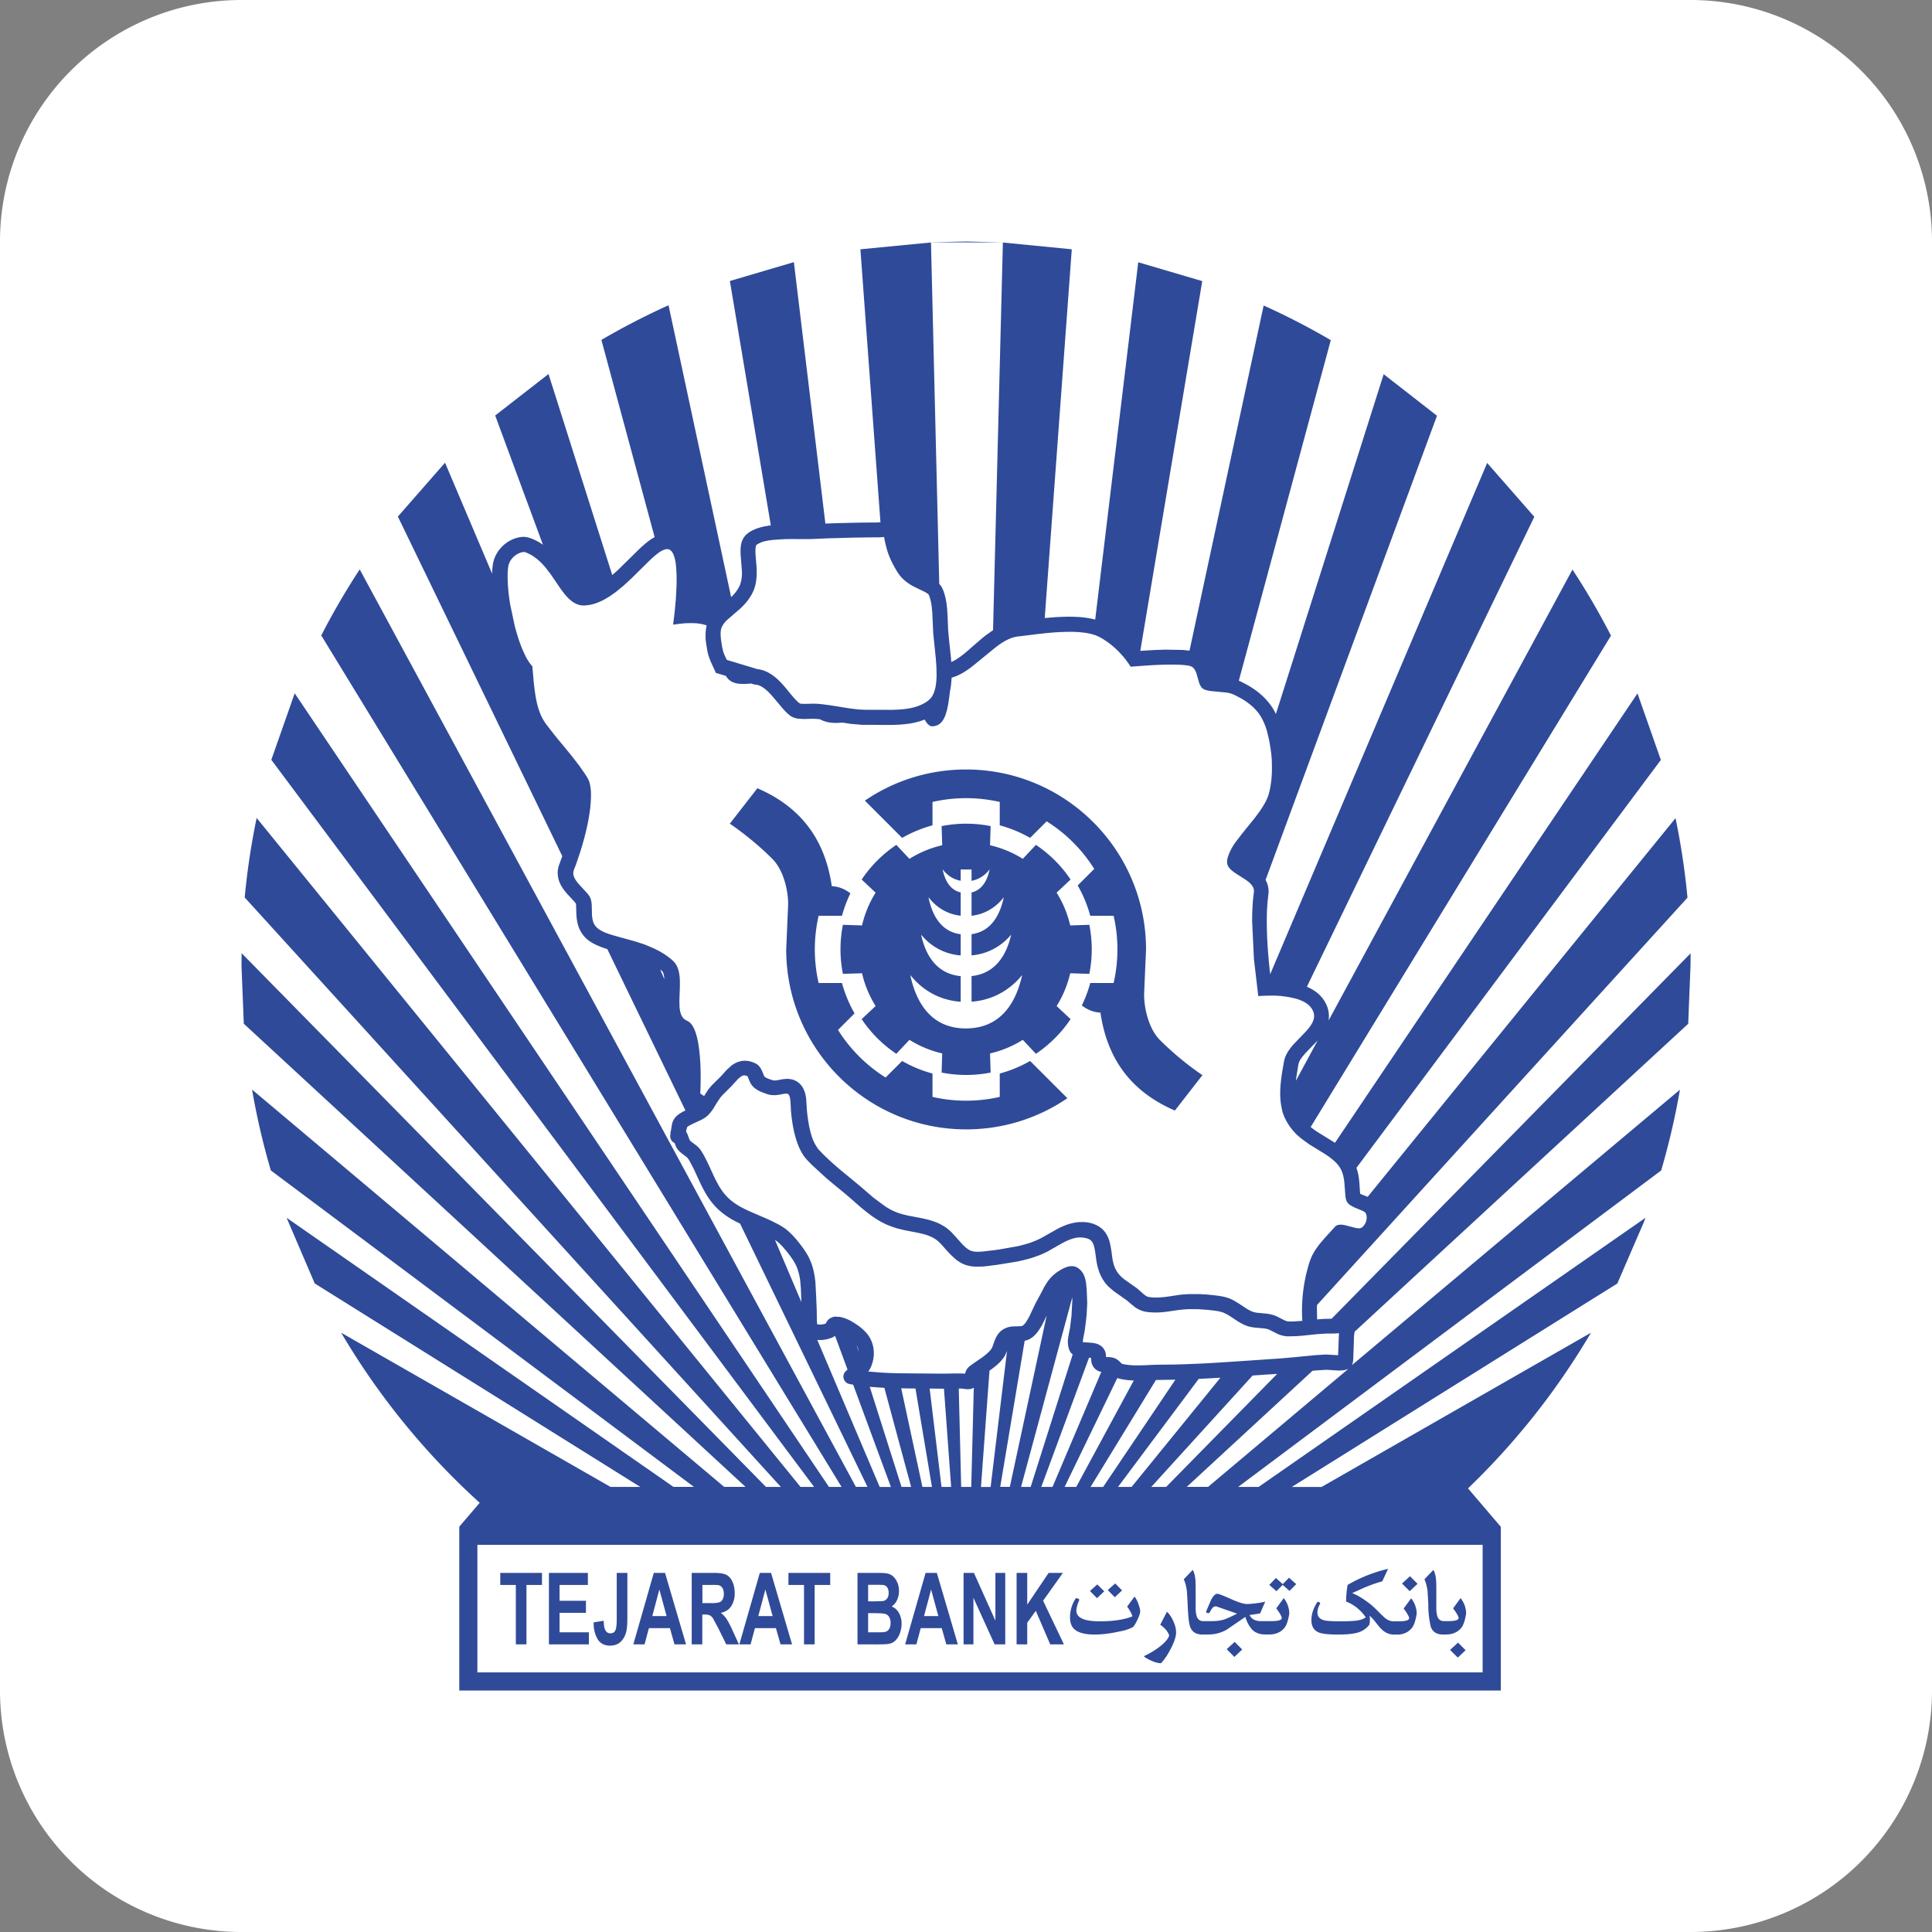 <svg xmlns="http://www.w3.org/2000/svg" width="32" height="32" fill="none" xmlns:v="https://vecta.io/nano"><rect width="100%" height="100%" fill="#808080" stroke="none"/><path d="M0 4a4 4 0 0 1 4-4h24a4 4 0 0 1 4 4v24a4 4 0 0 1-4 4H4a4 4 0 0 1-4-4V4z" fill="#fff"/><path fill-rule="evenodd" d="M24.857 28H7.607v-2.713l.338-.396a12.07 12.07 0 0 1-2.294-2.817l4.461 2.554h.493l-5.392-3.37-.466-1.088 6.407 4.457h.339l-7.007-5.241a11.92 11.92 0 0 1-.311-1.339l7.819 6.58h.354l-8.31-7.671L4 16l.002-.212 8.685 8.84h.246l-8.88-9.763c.042-.447.108-.886.198-1.317l9.008 11.08h.225L4.494 12.585l.387-1.102 8.849 13.145h.209L5.321 10.525a11.99 11.99 0 0 1 .637-1.094l8.218 15.196h.192l-2.11-4.36-.067-.033a1.33 1.33 0 0 1-.304-.211 1.22 1.22 0 0 1-.212-.28c-.074-.131-.13-.27-.196-.405l-.063-.118c-.013-.021-.024-.038-.042-.054l-.089-.068c-.028-.024-.056-.05-.075-.082-.015-.026-.025-.054-.035-.083h-.001c-.021-.012-.039-.024-.052-.044s-.02-.042-.021-.065.003-.019.004-.039c0-.037.002-.039.008-.059l.015-.093c.006-.029.013-.056.028-.083.041-.075.121-.121.197-.157l-1.294-2.673-.042-.013c-.132-.046-.271-.104-.358-.219a.51.51 0 0 1-.057-.092.55.55 0 0 1-.04-.123.87.87 0 0 1-.016-.152l-.005-.149c-.011-.019-.02-.029-.03-.041l-.126-.136c-.033-.039-.064-.079-.089-.124a.44.44 0 0 1-.059-.228c.001-.036.009-.07.019-.105l.057-.158L6.59 8.556l.781-.892.78 1.838a1.03 1.03 0 0 1 .016-.173c.036-.186.175-.341.352-.407.066-.024.141-.039.211-.024.05.011.097.03.143.053s.082.045.12.072l-.791-2.141.883-.687 1.056 3.33.1-.09.341-.335c.079-.074.164-.152.261-.203l-.882-3.267a11.95 11.95 0 0 1 1.112-.574L12.11 9.89l.025-.024c.027-.03.054-.06.076-.094a.46.46 0 0 0 .048-.09.59.59 0 0 0 .029-.225l-.021-.27c-.003-.081-.003-.166.03-.242.05-.114.172-.172.284-.206l.069-.018.108-.019.009-.001-.678-4.047 1.06-.312.522 4.33.192-.007.394-.009.276-.002.05-.004-.332-4.521 1.169-.113.137 5.656c.01.011.02.022.029.035a.41.41 0 0 1 .05.109c.031.092.045.189.053.286l.007.126.008.201.011.126.035.33.006.08.002-.001c.021-.009.042-.02.062-.031.085-.05.16-.112.234-.177l.202-.176.074-.059.118-.083.163-6.421 1.141.112-.448 6.108c.182-.017.366-.029.549-.018a1.45 1.45 0 0 1 .287.043l.713-5.918 1.06.312-1.026 6.124.238-.014.175-.006.292.005.11.012 1.228-5.717c.382.172.753.364 1.112.574l-1.523 5.64.036.017a1.73 1.73 0 0 1 .166.091c.16.099.301.236.391.402l.021.042 1.785-5.628.883.688-2.839 7.688a.4.4 0 0 1 .049.164c.003.038-.002.074-.007.111l-.009.086-.009.125c-.014.36.012.719.052 1.077l3.594-8.469.781.892-3.767 7.784c.111.047.211.117.28.219a.51.51 0 0 1 .06.12c.016.046.024.095.025.143 0 .026-.002.053-.006.078l4.04-7.47c.231.352.444.717.638 1.094l-4.974 8.139c.035.029.073.056.111.081l.267.165.024.016 5.011-7.444.387 1.102-5.042 6.756c.009.027.017.054.024.082.027.114.027.23.037.347.039.019.08.033.12.049l.005.002 5.099-6.272a11.98 11.98 0 0 1 .198 1.317l-6.136 6.747-.002.062.004.177.016-.002.099-.007.101-.002h.023l5.946-6.052.001.053L28 16l-.038.957-5.525 5.1-.007.043c-.005.04-.006.13-.007.169l-.009.24c-.002.036-.007.068-.021.101l5.432-4.561-.015.085c-.077.426-.176.844-.296 1.253l-7.006 5.241h.339l6.407-4.457-.026.07-.44 1.018-5.392 3.37h.493l4.461-2.554-.024.042c-.555.934-1.232 1.786-2.011 2.535l.543.637V28zm-.3-2.413H7.907V27.7h16.65v-2.113zm-5.077 1.451c0 .064-.028.153-.085.264s-.11.19-.167.247a.42.42 0 0 1-.149-.039c-.062-.026-.107-.052-.134-.078.097-.045.184-.097.261-.156.09-.069.143-.132.16-.188-.024-.067-.074-.126-.149-.177l.111-.215c.04.034.075.087.106.156s.046.131.046.185zm4.796.294l-.13.123-.128-.127.132-.121.125.126zm-3.701-.011l-.13.123-.127-.128.132-.121.125.126zm-10.359-1.269h.175v.75c0 .098-.006.173-.019.226-.017.069-.048.124-.093.166s-.104.063-.177.063c-.086 0-.152-.033-.198-.098a.5.5 0 0 1-.07-.288l.165-.026c.002.068.009.116.022.144.019.043.048.064.087.064s.067-.015.083-.046.024-.094.024-.189v-.765zm1.147 1.184h-.191l-.076-.269h-.348l-.072.269h-.186l.339-1.184h.186l.348 1.184zm-1.626-.984h-.469v.262h.437v.2h-.437v.322h.486v.2h-.662v-1.184h.645v.2zm1.896.984h-.176v-1.184h.37c.093 0 .161.011.203.032s.076.059.101.113.038.117.038.187a.39.39 0 0 1-.058.22c-.038.058-.096.094-.172.11.038.03.069.063.094.099a1.41 1.41 0 0 1 .1.192l.106.231h-.21l-.127-.258-.093-.174c-.017-.024-.034-.04-.053-.049s-.048-.013-.088-.013h-.036v.494zm1.486 0h-.191l-.076-.269h-.348l-.072.269h-.186l.339-1.184h.186l.348 1.184zm.632-.984h-.258v.984h-.176v-.984h-.258v-.2h.692v.2zm.748.984h-.296v-1.184h.348c.069 0 .12.004.154.012s.064.024.091.049.049.058.067.099.027.087.027.139a.35.35 0 0 1-.033.153c-.022.046-.052.081-.089.104.053.021.094.057.122.108a.36.36 0 0 1 .043.178.46.46 0 0 1-.028.157c-.018.051-.044.092-.075.122s-.071.049-.118.056c-.029.004-.1.007-.212.008zm1.366 0h-.191l-.076-.269h-.348l-.072.269h-.186l.339-1.184h.186l.348 1.184zm.258 0h-.163v-1.184h.171l.356.791v-.791h.163v1.184h-.176l-.351-.772v.772zm.891 0h-.176v-1.184h.176v.526l.355-.526h.236l-.328.461.345.723h-.227l-.239-.556-.142.198v.358zm-8.035-.984H8.72v.984h-.176v-.984h-.258v-.2h.691v.2zm14.155.821h-.053c-.06 0-.116-.021-.17-.063-.03-.023-.068-.065-.114-.125s-.084-.101-.112-.123a.36.36 0 0 1 .005.061.46.46 0 0 1-.009.087.37.37 0 0 1-.233.14c-.068.016-.161.023-.279.023-.161 0-.269-.011-.325-.034-.082-.033-.123-.102-.123-.208 0-.095.033-.195.099-.298.025-.002.041.007.048.027-.031.051-.047.1-.047.148 0 .068.038.111.115.13.043.011.134.016.272.016.127 0 .22-.005.278-.014.053-.009.098-.026.135-.052a.7.7 0 0 0-.326-.262c.003-.109.012-.201.026-.275a2.41 2.41 0 0 1 .67-.266l-.097.208c-.075.018-.172.052-.292.101l-.206.093c.084.032.181.09.29.174.041.032.091.078.151.139.054.055.093.092.118.11.041.03.084.044.128.044h.082c.117 0 .175-.017.175-.052 0-.024-.03-.077-.091-.16l.124-.169a.42.42 0 0 1 .092.256c-.019.114-.045.191-.077.232-.061.076-.146.114-.255.114zm.818 0h-.052c-.103 0-.17-.043-.201-.127a1.59 1.59 0 0 1-.042-.385l-.012-.205c-.009-.074-.026-.14-.052-.198l.148-.155c.025.039.04.1.046.181.002.03.003.092.003.188v.238a.56.56 0 0 0 .015.155c.018.057.055.086.11.086h.069c.117 0 .175-.017.175-.052 0-.024-.03-.077-.091-.16l.124-.169a.42.42 0 0 1 .092.256c-.019.114-.045.191-.077.232-.061.076-.146.114-.255.114zm-5.067-.38c0 .025-.015.071-.046.136s-.056.106-.075.122a.76.76 0 0 1-.222.071c-.148.034-.285.051-.41.051-.169 0-.285-.033-.348-.099-.04-.042-.061-.104-.061-.186a.57.57 0 0 1 .096-.316c.033-.001.049.008.058.027-.033.077-.049.137-.049.177 0 .119.128.178.384.178.232 0 .414-.028.546-.083-.023-.059-.052-.112-.089-.161l.123-.166a.44.44 0 0 1 .067.133c.018.052.027.091.027.117zm1.139.38h-.11c-.103 0-.17-.043-.201-.127-.021-.058-.035-.186-.042-.385l-.012-.205c-.009-.074-.026-.14-.052-.198l.148-.155c.025.039.04.1.046.181.002.03.003.092.003.188v.238a.56.56 0 0 0 .015.155c.018.057.055.086.11.086h.131c.088 0 .159-.009.215-.027.038-.012.11-.044.215-.097l-.347-.121c-.024 0-.043.008-.057.023s-.031.041-.053.084a.06.06 0 0 1-.023.006c-.015 0-.026-.007-.035-.022l.084-.197c.036-.068.071-.102.104-.102.021 0 .095.028.221.085s.218.085.275.085a1.75 1.75 0 0 0 .297-.039l-.085.195-.174.026c.032.067.095.101.187.101h.171c.117 0 .175-.017.175-.052 0-.024-.03-.077-.091-.16l.124-.169a.42.42 0 0 1 .092.256c-.019.114-.045.191-.077.232-.061.076-.146.114-.255.114h-.067c-.091 0-.163-.027-.217-.081a.54.54 0 0 1-.112-.21l-.307.21a.6.6 0 0 1-.295.081zm-5.503-.354h-.142v.317h.163c.063 0 .104-.002.12-.007.026-.006.047-.022.064-.047s.025-.059.025-.101c0-.035-.006-.066-.019-.09s-.031-.043-.055-.054-.076-.017-.156-.017zm1.021.048l-.12-.44-.117.44h.237zm-4.501 0l-.12-.44-.117.44h.237zm1.756 0l-.12-.44-.117.44h.237zm-1.026-.515h-.137v.3h.13a.5.5 0 0 0 .158-.015c.021-.01.037-.026.049-.05s.018-.053.018-.089-.008-.072-.024-.097-.038-.04-.066-.046c-.014-.003-.057-.004-.128-.004zm2.709-.003h-.101v.274h.115l.128-.004c.03-.005.054-.019.071-.042s.026-.054.026-.093-.008-.066-.022-.089-.037-.037-.066-.042c-.017-.003-.067-.004-.15-.004zm3.809.109l-.119.113-.117-.119.122-.109.114.114zm.295-.015l-.119.112-.117-.118.123-.11.114.115zm4.895-.11l-.13.122-.127-.127.132-.121.125.126zm-2.01.006l-.111.111-.113-.099-.103.104-.119-.104.111-.114.113.101.103-.106.119.106zm-6.713-1.611l-.625-1.694-.015-.002-.045-.008c-.022-.006-.041-.013-.058-.028-.039-.034-.054-.09-.036-.138.008-.022.021-.037.037-.053l.024-.02-.206-.558c-.02.013-.041.024-.064.033a.51.51 0 0 1-.092.026l-.048.007c-.029.003-.06.003-.091 0l1.034 2.436h.186zm.176 0h.159l-.443-1.641-.242-.017.526 1.658zm.345 0h.159l-.273-1.63-.073-.001-.163-.002.351 1.632zm.318 0h.159l-.119-1.627h-.027l-.21-.002.196 1.628zm.492 0l.042-1.644c-.058.037-.124.026-.189.016-.014-.002-.029-.001-.043-.001h-.017l.04 1.629h.168zm.321 0l.272-2.255-.014.035c-.011.025-.023.05-.039.073-.051.077-.125.138-.198.193l-.04.028-.141 1.927h.159zm.318 0l.61-2.838-.043.091-.036.07c-.061.106-.139.219-.265.252l-.02.004-.405 2.42h.159zm.186 0h.159l.696-2.194c-.011-.008-.021-.018-.03-.029-.017-.022-.028-.048-.036-.074a.43.43 0 0 1-.007-.185l.008-.048.02-.098.025-.203.014-.254-.001-.054-.848 3.139zm.335 0h.186l.808-1.905c-.014-.003-.027-.006-.04-.011a.2.2 0 0 1-.117-.126.32.32 0 0 1-.012-.086v-.009l-.034-.004-.791 2.141zm.387 0h.192l.953-1.763a1.18 1.18 0 0 1-.193-.02c-.027-.005-.054-.011-.08-.02l-.872 1.802zm.638 0l1.196-1.776-.322.005-1.083 1.772h.209zm.471 0l1.471-1.809-.009.001-.351.019-1.336 1.789h.224zm.572 0l1.839-1.872-.209.013-.198.014-1.678 1.845h.246zm.694 0l2.325-1.956a.32.32 0 0 1-.116.027l-.027.001c-.017 0-.035 0-.052-.001l-.073-.005-.092-.006-.151.009-.083.007-2.083 1.923h.354zm-6.158-2.818l.05.001.019.003.019.004.022.006.006.002.008.002.006.002.005.002.007.002.007.003.01.004.009.003.009.004.01.004.007.003.011.005c.041.02.081.044.119.07a.82.82 0 0 1 .187.161c.108.135.137.313.089.478-.015.053-.036.102-.069.147v.001l.199.016.009.001.058.003.016.001.06.003.071.002.073.002.054.001.2.002.247.002.241.002.071-.001.129-.002h.005.085c.037.001.037-.001.073.003l.009.002.017-.047c.015-.03.033-.055.058-.076l.082-.06.071-.048.036-.024.035-.025.06-.048.02-.019.01-.009.01-.01.01-.01.004-.005.005-.006.004-.005.005-.006.006-.008.004-.005c.013-.019.021-.042.029-.064l.029-.081.021-.047a.38.38 0 0 1 .059-.085c.046-.048.105-.077.169-.09l.011-.002c.068-.009.124-.003.18-.01.008-.001.016-.003.022-.007l.009-.007.008-.007.003-.003.008-.008.007-.008.007-.008.007-.009.002-.003.006-.009.006-.009.009-.015.007-.012.007-.012.005-.008.02-.037.107-.226.067-.122.077-.147.048-.076a.74.74 0 0 1 .061-.075c.019-.02.04-.039.061-.057l.011-.008.007-.006.008-.006.01-.007.006-.004.013-.009.001-.001.018-.011c.081-.05.181-.1.277-.062.022.009.042.023.059.038h.001c.018.016.034.034.047.054.02.03.034.064.044.099.018.065.021.134.027.201l.008.206-.009.178v.002.002l-.004.04-.005.049-.002.015-.003.023-.001.012-.001.007-.001.01-.002.013-.003.022-.001.009-.007.055c-.007.055-.022.108-.03.163l-.004.045v.003l.112.007.019.002.014.001.016.002.009.001.008.001.012.002a.32.32 0 0 1 .052.014c.061.022.109.068.13.13.009.028.012.058.013.087h.024.005.012.016c.051.004.098.017.139.049.012.009.023.02.034.03s.021.023.034.032l.008.002.008.002.015.003.034.006c.09.014.181.015.273.012l.021-.001.031-.001.126-.006.032-.001.032-.001h.001l.288-.003.199-.006.073-.003.022-.001.093-.004h.009l.086-.004.019-.001.11-.006.361-.023.271-.018.289-.02.235-.016.204-.018.205-.02.023-.002.029-.003.02-.002.023-.002.007-.001.065-.006.15-.009h.013.005.009.009l.018.001.018.001.143.009h.002l.011-.277.004-.088-.071.005-.024.001h-.051-.026a1.1 1.1 0 0 0-.026 0l-.025.001-.024.001-.049.003-.024.002-.028.002-.026.002-.239.025-.098.007-.125.003h-.013-.007-.002c-.066-.006-.111-.019-.154-.038l-.148-.074c-.014-.005-.027-.009-.042-.013l-.012-.002-.013-.002-.005-.001-.008-.001h-.005l-.008-.001-.009-.001-.016-.002-.026-.002-.1-.009-.056-.009a.55.55 0 0 1-.089-.027.79.79 0 0 1-.088-.044l-.002-.001-.024-.014h-.001l-.016-.01-.006-.004-.002-.002-.003-.002-.006-.004-.007-.004-.009-.006-.015-.01-.004-.003-.005-.003-.001-.001-.038-.025-.021-.014-.013-.008-.006-.004-.023-.014-.071-.036-.011-.004-.003-.001-.006-.002-.012-.004-.004-.001c-.034-.01-.068-.016-.104-.021l-.119-.014-.151-.011h-.004l-.028-.001h-.006-.023-.008-.023-.006-.029-.005-.024-.009-.019l-.01.001-.029.002-.029.002-.033.003-.01.001-.024.003-.009.001-.032.004-.048.007-.131.019-.078.008a1.16 1.16 0 0 1-.228-.003.43.43 0 0 1-.167-.052l-.009-.005-.002-.001h-.001l-.002-.001-.003-.002-.002-.002-.005-.003-.008-.005-.002-.001h-.001l-.015-.011-.002-.002-.006-.005-.005-.004-.002-.002-.001-.001-.002-.002-.004-.003-.009-.007-.007-.006-.003-.002-.003-.002-.003-.002-.006-.005-.01-.008-.015-.013-.05-.043-.206-.146-.022-.017-.006-.005-.006-.005-.001-.001-.017-.015-.011-.009-.002-.001-.001-.001-.01-.009-.003-.003-.003-.002-.003-.003-.005-.004-.005-.004-.003-.003-.002-.002-.003-.003-.01-.01-.001-.001-.026-.029-.001-.001-.003-.003-.006-.007-.003-.004-.002-.002-.002-.003-.003-.005-.004-.006-.003-.003-.001-.002-.002-.003-.009-.012v-.001l-.011-.017-.002-.003-.006-.009-.002-.003-.001-.002-.002-.004-.003-.006-.003-.005-.002-.003-.002-.003-.002-.004-.004-.008-.002-.004-.001-.002-.001-.002-.007-.014-.001-.001v-.001l-.007-.014-.001-.002v-.002l-.002-.005-.003-.007-.002-.004-.001-.003-.002-.004-.002-.005-.002-.006-.002-.005-.001-.003-.001-.003-.003-.009-.002-.005v-.001h0l-.018-.058c-.024-.093-.032-.189-.047-.283l-.014-.064c-.009-.03-.019-.059-.039-.083s-.042-.036-.068-.045l-.012-.004h-.001l-.012-.003h-.002l-.011-.003-.015-.003a.41.41 0 0 0-.062-.006h-.012l-.025.001c-.085.007-.165.041-.24.079l-.036.019-.23.131a1.6 1.6 0 0 1-.154.07h-.001-.001l-.007.003-.013.005-.004.001-.004.001-.006.002-.008.003-.007.002-.006.002-.004.002-.004.002-.011.004-.007.002-.002.001-.024.008h-.001l-.006.002-.014.004-.003.001-.004.001-.007.002-.008.002-.006.002-.006.002-.005.001-.005.001-.01.003-.007.002-.003.001h-.002l-.019.005-.004.001-.008.002-.013.003-.003.001-.004.001-.009.002-.007.002h-.003l-.041.01h0-.001l-.021.005-.022.005-.006.001-.334.054-.031.004-.112.014-.05.006h-.001l-.008.001-.013.001h-.002-.002l-.008.001-.012.001h-.003-.003-.008-.01-.003-.004-.008l-.009.001h-.004-.005-.008-.008-.005-.005-.007-.007a.54.54 0 0 1-.214-.04.57.57 0 0 1-.138-.087l-.002-.002-.006-.005-.006-.005-.002-.002-.001-.001-.029-.027-.001-.001-.002-.002-.005-.005-.007-.006-.005-.005-.003-.003-.009-.009-.007-.007-.003-.003-.002-.002-.019-.02-.001-.001-.003-.003-.01-.011-.004-.005-.005-.005-.018-.02-.002-.002-.001-.001h-.001l-.032-.037-.018-.02-.01-.012-.005-.005-.019-.021-.05-.048-.011-.009-.004-.003-.007-.006-.005-.003-.007-.005-.005-.003-.006-.004-.006-.004-.006-.004-.006-.004-.005-.003-.007-.004-.005-.003-.008-.004c-.098-.051-.212-.072-.32-.093l-.072-.014-.007-.001-.065-.013-.125-.03-.022-.007-.002-.001-.005-.002-.011-.003-.005-.002-.003-.001-.005-.002-.007-.002-.007-.002-.005-.002-.003-.001-.004-.002-.01-.004-.006-.002-.002-.001h-.002l-.017-.006-.003-.001-.004-.002-.015-.006h-.002l-.002-.001-.015-.006a1.38 1.38 0 0 1-.204-.111c-.077-.05-.149-.107-.22-.166l-.002-.002-.004-.003-.016-.013-.006-.005-.002-.002-.003-.003-.023-.02-.001-.001-.042-.036-.012-.011-.002-.002h0l-.052-.046-.055-.047-.045-.038-.016-.014-.029-.024-.095-.078-.024-.02-.054-.044-.008-.007-.006-.005-.029-.024-.007-.006-.01-.008-.014-.012-.013-.011-.019-.016-.241-.221c-.047-.047-.094-.093-.132-.147-.065-.092-.107-.2-.138-.308-.041-.143-.063-.291-.076-.439l-.008-.154-.009-.064c-.005-.02-.011-.042-.026-.057-.006-.005-.011-.008-.018-.009-.021-.004-.043 0-.064.003l-.096.017-.035.003h-.002-.005-.003-.001a.4.4 0 0 1-.085-.006c-.031-.006-.062-.018-.092-.029-.078-.027-.155-.065-.206-.132-.032-.042-.046-.094-.068-.141l-.003-.006c-.013-.005-.027-.01-.041-.012l-.006-.001h-.002-.005-.006l-.007.001-.007.002h-.002l-.005.002H12.3l-.007.003-.002.001-.005.003-.002.001-.005.003-.002.001-.006.004-.01.007-.001.001-.009.007-.027.023-.107.117-.155.155-.034.04-.049.074-.008.013-.009.014-.014.023-.007.012-.004.007-.002.002-.002.004-.008.013-.005.009-.001.002-.001.001-.001.002-.006.009-.009.014-.043.055a.45.45 0 0 1-.063.062.66.66 0 0 1-.125.07l-.063.029-.013.006-.031.015-.002.001-.035.018c-.015.008-.03.017-.043.027-.011.024-.014.041-.017.059l-.003.018a.48.48 0 0 1 .024.047l.036.096c.009.011.02.02.031.029l.081.061.033.03.033.038.047.076c.074.133.132.272.197.409l.061.113c.043.071.091.138.149.195l.012.011.003.003.012.011c.091.082.2.141.311.192l.043.019.013.006.025.011.063.027.074.032.002.001.068.029.002.001.086.039.096.048a1.09 1.09 0 0 1 .143.087c.094.072.173.163.245.256l.037.049.007.01.004.006.005.007.006.009.005.007.006.009.015.022.009.015.008.012.013.022.008.013.009.016.005.01.007.013.005.011c.038.08.06.15.075.22l.005.025.004.02.002.008.002.015.002.012.002.011.002.016.004.028.003.025.002.022.013.249.009.225.002.167.006.052a.25.25 0 0 0 .128-.009l.016-.006c.003-.009.007-.017.011-.025.009-.014.018-.028.03-.039l.015-.012.007-.005.008-.005.008-.004.008-.004.008-.004.008-.003.009-.003.009-.003.009-.002.012-.002.008-.001.009-.001.008-.001zm.337.47l.033.105c-.004-.037-.015-.073-.033-.105zm-2.479-11.918c-.035-.015-.074-.024-.11-.03l-.025-.004-.008-.001-.017-.002-.009-.001-.016-.001h-.01l-.016-.001h-.009l-.018-.001h-.008-.025-.006-.019-.01l-.015.001h-.012l-.013.001h-.012l-.025.002-.01.001-.06.006-.023.003-.063.008-.021.003.023-.188.004-.039.004-.041.005-.053.003-.036.002-.02.005-.058.009-.169.003-.114-.001-.112-.006-.105c-.006-.077-.016-.158-.047-.23-.016-.037-.041-.073-.082-.084-.013-.002-.024-.002-.037-.001l-.009.002-.003.001-.006.001-.003.001-.005.002-.003.001-.005.002-.003.001-.005.002-.003.001-.005.002-.003.001-.007.003h-.001l-.013.007-.002.001-.011.006-.01.006-.005.003-.013.009-.001.001-.015.011a1.57 1.57 0 0 0-.142.122l-.296.292-.142.131-.124.101-.102.072-.079.047c-.084.046-.175.083-.27.097l-.055.006-.018.001c-.024 0-.049-.002-.073-.008-.04-.009-.078-.027-.112-.05-.076-.051-.136-.125-.189-.198l-.023-.032-.002-.003-.001-.002-.005-.007-.149-.218-.086-.112c-.071-.083-.15-.159-.247-.212a.64.64 0 0 0-.064-.031c-.011-.005-.023-.01-.036-.012-.025-.003-.052.004-.075.013a.32.32 0 0 0-.132.093.28.28 0 0 0-.058.111c-.006.024-.009.05-.011.075a1.43 1.43 0 0 0-.004.139 2.93 2.93 0 0 0 .045.451l.072.338.002.009.012.044.002.006.012.044.002.006.011.037.003.011.013.042c.028.087.06.172.099.255l.013.028.004.009.009.018.011.021.002.004.013.022.008.013.003.005.02.031.01.014.009.012.009.011.009.011.016.019.014.153.004.046.002.025.007.072c.022.189.048.387.137.559a.89.89 0 0 0 .077.12l.119.153.051.063.01.013.027.032.081.098.011.013.027.033.018.022.051.062.142.183.09.129c.029.044.058.086.075.136a.68.68 0 0 1 .028.188c.002.074-.002.149-.01.223v.005.001.001l-.004.033c-.03.242-.091.481-.164.713l-.07.207c-.014.039-.033.077-.042.117-.001.007-.002.014-.003.021 0 .071.043.128.087.181l.147.161c.017.021.033.042.045.066.019.04.024.084.027.127l.004.164.002.018v.003l.002.017c.004.029.009.057.02.085.014.037.037.067.065.092.011.009.022.018.034.026l.013.008.013.008.013.007.012.006.003.002.015.007.005.002.018.008.018.007.005.002.009.003.019.007.007.003.024.008.072.022.329.091.037.011.033.01.008.003.027.009.013.004.009.003.013.004.009.003.008.003.008.003.01.004.011.004.01.004.007.003.007.003.012.005.012.005.011.004.065.028a1.42 1.42 0 0 1 .192.104c.035.023.068.047.1.073a.44.44 0 0 1 .072.069c.069.088.082.208.084.316v.077l-.004.116-.004.113.002.105c.006.073.02.156.08.206.022.018.048.027.071.041l.024.019c.044.045.071.102.091.161a1.17 1.17 0 0 1 .045.186c.024.146.035.294.038.442l.001.043v.014.012.023.013.008.011.017.028.009.012l-.001.022v.013.007.007l-.001.028v.013.003l-.002.052-.002.047.063.044.029-.047.03-.047.011-.016.012-.015.01-.012.014-.017c.06-.067.128-.126.189-.192l.078-.087.078-.071c.018-.014.037-.026.057-.037l.008-.005.009-.004.009-.004.008-.004.009-.004.008-.003.013-.004.006-.002.008-.002.012-.003.007-.002.008-.002.012-.002.008-.001.007-.001.029-.002h.017a.31.31 0 0 1 .033.003.4.4 0 0 1 .09.023c.031.012.062.026.086.048.035.032.057.076.075.119.009.022.017.047.029.068.006.006.013.011.02.016.022.012.045.021.069.03l.026.009.01.003.013.004c.024.004.033.004.043.004.044-.005.088-.015.132-.022l.062-.005c.03.001.06.004.09.012.02.006.039.013.057.023s.039.024.056.039c.074.066.101.16.114.255l.011.185c.014.14.033.28.074.415a.7.7 0 0 0 .117.237l.044.047.039.04.035.034.035.033.014.013.021.02.015.014.021.019.015.014.021.018.015.013.022.019.014.012.023.02.013.011.021.018.03.025.051.042.013.01.217.179.238.205.192.142.025.016.026.015.026.015.013.007.013.007.014.007.014.006.014.006.014.006.014.006.014.006.014.005.014.005.024.008.024.007.01.003.014.004.01.003.014.003.011.003.013.003.012.003.011.003.014.003.025.005.225.043.1.024.066.02.011.004.019.007.019.007.019.007.013.006.015.007.008.004.007.003.011.006.004.002.014.008.029.016.005.003.009.005.008.005.006.004.011.007.003.002.013.01.01.008.009.007.017.014.005.004.006.005.009.008.005.004.005.005.007.007.006.006.005.005.006.006.008.008.009.01.009.01.008.008.016.018.012.013.117.131.049.046c.028.023.059.045.093.057s.069.015.104.015h.024l.02-.001.02-.001.02-.002.02-.002.02-.002.04-.005.11-.013.044-.006.037-.005.316-.056.037-.009.024-.006.018-.005.022-.006.022-.006.022-.006.021-.007.023-.007.023-.008.01-.003.012-.005.01-.004.012-.005.01-.004.013-.005.009-.004.013-.005.009-.004.013-.006.009-.004.021-.01.021-.01.287-.161a1.24 1.24 0 0 1 .159-.069l.011-.004.018-.005.018-.005.018-.005.018-.004.019-.004.033-.006.015-.002.015-.002.009-.001h.006l.014-.001.035-.001h.001.013.016.009.006l.014.001.036.004.014.002.015.003.015.003.013.003.036.01c.063.021.122.054.169.101.025.025.046.053.063.084a.52.52 0 0 1 .048.117l.002.009.003.012.009.041.004.02.001.008.002.012.003.018.004.024.006.04.002.017.005.039.003.021.002.014.001.007.004.024.017.07.004.012.004.012.005.012.005.012.005.012.006.012.006.012.006.011.006.011.007.011.007.011.008.011.008.01.008.01.008.01.009.01a.67.67 0 0 0 .08.071l.194.137.018.014.018.015.009.008.039.035.005.005.017.015.017.014.018.014c.013.009.026.018.041.024s.036.008.053.01l.013.002.013.001.013.001.013.001h.013.012.024.009c.131-.003.261-.03.391-.047l.081-.007.042-.002h.008l.041-.001h.022.028.043.007l.042.001h.006l.089.005h.003l.046.004.077.008c.09.01.183.021.268.054l.021.009.021.009.008.004.006.003.006.003.012.007.007.004.011.006.008.005.01.006.009.005.009.006.01.006.008.005.018.011.019.013.011.007.038.025.038.025.018.012.019.011.018.01.019.01.034.016c.026.01.052.015.08.019l.168.016a.73.73 0 0 1 .093.02l.011.003.006.002.011.004h.001c.069.028.117.058.169.082l.034.013.02.004.044.001h.044l.15-.011c-.016-.231.001-.465.046-.692l.006-.028.005-.025.006-.026.003-.012.031-.119c.018-.062.038-.124.067-.182.063-.126.157-.233.251-.336l.092-.101.04-.044c.007-.006.014-.01.022-.015.045-.02.096-.013.143-.003l.003.001.162.042c.018.003.039.008.059.008h.007c.013-.001.026-.004.038-.011.018-.011.034-.028.046-.046.028-.04.043-.092.038-.141-.002-.021-.008-.044-.022-.061-.008-.01-.018-.016-.03-.023-.03-.015-.061-.027-.093-.04l-.064-.027-.059-.032c-.019-.013-.038-.028-.051-.047-.021-.03-.028-.069-.033-.105l-.014-.188-.001-.016-.002-.02-.003-.027c-.009-.063-.021-.125-.049-.182l-.005-.011-.002-.003-.004-.007-.002-.004-.004-.006-.002-.004-.004-.006-.002-.004-.004-.006-.002-.003-.006-.008-.001-.002-.007-.009-.002-.003-.005-.006-.003-.004-.005-.006-.003-.004-.005-.005-.003-.004-.003-.003-.013-.014-.001-.001-.014-.014-.002-.001-.014-.013-.002-.002-.009-.008-.011-.009-.008-.007-.01-.008-.009-.007-.01-.008-.009-.007-.009-.007-.046-.032-.004-.003-.042-.027-.244-.15-.123-.09-.002-.001-.004-.003-.008-.007-.005-.004-.003-.003-.003-.002-.005-.004-.008-.007-.004-.003-.001-.001-.018-.016h-.001l-.015-.014-.002-.002-.002-.002-.004-.004-.008-.007-.005-.005-.003-.003-.003-.003-.004-.005-.007-.008-.004-.004-.002-.002-.016-.018c-.054-.062-.1-.13-.136-.204l-.01-.021-.001-.001h0l-.009-.02v-.002-.001l-.008-.02v-.001l-.001-.001-.002-.004-.003-.008-.003-.009-.001-.003-.001-.004-.003-.009-.002-.007-.001-.004-.002-.005-.002-.009-.001-.005-.001-.004-.002-.007-.002-.01v-.003-.002l-.003-.011-.002-.011-.003-.015c-.041-.203-.014-.419.019-.622l.024-.135.011-.045c.029-.088.083-.163.144-.232l.207-.216.04-.046c.058-.073.116-.162.089-.259-.006-.022-.015-.043-.026-.063s-.033-.046-.053-.065c-.031-.028-.067-.051-.105-.069l-.018-.008-.015-.006-.014-.006-.003-.001-.013-.005-.005-.002-.012-.004-.006-.002-.012-.003-.007-.002-.011-.003-.008-.002-.011-.003-.018-.004-.018-.004-.008-.002-.011-.002-.008-.002-.011-.002-.008-.002-.011-.002-.008-.001-.011-.002-.008-.001-.011-.002-.007-.001-.038-.005-.024-.003-.008-.001-.017-.002-.025-.002-.01-.001-.015-.001h-.01l-.014-.001-.011-.001h-.014-.011-.014-.011-.014-.011-.024-.014-.01l-.024.001h-.016-.008l-.017.001h-.006l-.019.001h-.004l-.021.001-.016.001-.026.002h-.009l-.072-.612-.03-.631.001-.097.001-.033.002-.043v-.013l.001-.018.001-.012v-.01l.001-.014.001-.02.001-.016.002-.031.003-.04.011-.096.006-.052a.21.21 0 0 0-.003-.03c-.021-.085-.104-.139-.173-.183l-.044-.028-.087-.056-.04-.029-.014-.012-.003-.002-.006-.005-.003-.003-.003-.002-.004-.004-.001-.001h0l-.01-.01h-.001l-.014-.016h0l-.001-.001-.002-.003-.001-.001-.001-.001-.002-.002-.001-.002h0l-.001-.001c-.01-.014-.018-.029-.024-.046-.013-.04-.006-.083.005-.123a.87.87 0 0 1 .142-.267l.08-.105.086-.107.146-.181.081-.11c.06-.09.119-.184.147-.29.029-.112.044-.226.048-.342l.001-.038v-.012-.026-.015-.023-.015l-.001-.023v-.015l-.001-.024v-.015l-.002-.027-.001-.011-.003-.038-.001-.01-.003-.027-.002-.015-.003-.022-.002-.017-.003-.021-.003-.018-.003-.02-.003-.018-.003-.019-.003-.019-.003-.017-.011-.054-.02-.083a1 1 0 0 0-.129-.313c-.077-.112-.184-.2-.301-.269l-.105-.056-.06-.026a.57.57 0 0 0-.093-.021l-.241-.023c-.055-.008-.125-.015-.164-.06a.25.25 0 0 1-.043-.084l-.043-.148c-.012-.034-.027-.069-.054-.095l-.006-.005-.002-.002-.004-.003-.002-.002-.004-.002-.003-.002-.004-.002-.003-.001-.004-.002-.003-.001-.004-.002-.003-.001-.005-.002-.002-.001-.007-.002-.002-.001-.005-.001-.011-.002-.009-.002-.006-.001-.009-.001-.006-.001-.014-.002a1.55 1.55 0 0 0-.168-.01c-.179-.004-.358.005-.537.018l-.085.006-.094.007-.034.003-.033-.051-.067-.09c-.087-.105-.186-.201-.298-.278-.048-.033-.099-.065-.153-.089l-.013-.005-.004-.002-.009-.004-.004-.002-.009-.003-.003-.001-.013-.004-.003-.001c-.043-.014-.089-.023-.133-.03a1.81 1.81 0 0 0-.279-.018 4.14 4.14 0 0 0-.418.026l-.018.002-.056.006-.075.009-.21.026-.086.01-.055.012c-.122.037-.228.109-.326.189L16.15 11l-.068.054c-.088.066-.179.124-.284.159l-.019.006-.018.005v.005c-.003.072-.01.146-.026.217l-.011.091-.02.134-.019.089-.023.078c-.013.036-.03.072-.053.103l-.004.005-.003.004v.001l-.001.001-.004.005-.002.003-.001.001-.002.002-.004.004-.002.002-.001.001-.003.003-.004.004-.002.002-.001.001-.009.008h-.001l-.014.01h0l-.001.001-.003.002-.002.001h-.001l-.004.002-.002.001-.006.003a.21.21 0 0 1-.049.017c-.011.002-.022.004-.033.005h-.006c-.021 0-.04-.006-.059-.021a.23.23 0 0 1-.051-.06l-.019-.031c-.05.02-.102.036-.154.048-.125.029-.254.038-.382.041-.09.001-.181 0-.271-.001-.078-.001-.155.001-.233-.001l-.185-.016-.135-.02-.082.005h-.021c-.083 0-.165-.01-.241-.046l-.033-.016-.081-.006c-.063-.002-.125.003-.188.003l-.082-.005a.33.33 0 0 1-.098-.026c-.028-.013-.052-.032-.075-.052-.032-.028-.062-.06-.09-.092l-.185-.219-.058-.06c-.061-.057-.129-.11-.215-.117h-.011l-.056-.017-.043.004h-.006l-.024.002-.05.001h-.016a.58.58 0 0 1-.066-.004c-.035-.004-.07-.013-.103-.028-.047-.022-.082-.058-.108-.101l-.166-.05-.092-.202-.03-.083c-.016-.056-.026-.115-.034-.172a.84.84 0 0 1 .002-.325zm1.127 10.175l.437 1.029-.002-.065-.006-.16-.011-.128a.9.9 0 0 0-.058-.229c-.039-.091-.1-.174-.162-.251-.057-.07-.119-.144-.194-.194l-.003-.002zm-.291-7.481c.612.265 1.104.736 1.232 1.622.115.006.215.046.308.119-.058.119-.104.243-.139.371h-.387c-.084.367-.084.748 0 1.114h.387a2.13 2.13 0 0 0 .208.503l-.274.274c.2.319.47.588.788.788l.274-.274a2.13 2.13 0 0 0 .503.208v.387c.367.084.748.084 1.114 0v-.387a2.13 2.13 0 0 0 .503-.208l.617.617c-.478.326-1.055.516-1.676.516-1.645 0-2.981-1.336-2.981-2.981l.031-.715c.01-.218-.062-.587-.262-.786-.349-.349-.703-.581-.703-.581l.457-.588zm6.914 5.338c-.612-.265-1.104-.737-1.232-1.622-.115-.006-.215-.046-.308-.119a2.13 2.13 0 0 0 .139-.371h.387c.084-.367.084-.748 0-1.114h-.387a2.13 2.13 0 0 0-.208-.502l.274-.274c-.2-.319-.469-.588-.788-.788l-.274.274c-.158-.091-.327-.16-.503-.208v-.387c-.367-.084-.748-.084-1.114 0v.387c-.176.048-.345.118-.503.208l-.617-.617c.478-.326 1.055-.516 1.676-.516 1.645 0 2.981 1.336 2.981 2.981l-.031.715c-.009.218.063.587.262.786a4.96 4.96 0 0 0 .703.581l-.457.587zm2.365-1.16l-.2.207-.052.061c-.024.032-.047.064-.059.102s-.014.073-.02.105l-.014.083-.016.111.361-.668zm-5.416-3.551a2.08 2.08 0 0 0-.812 0l.01.317a1.77 1.77 0 0 0-.543.225l-.217-.231c-.227.152-.422.347-.574.574l.231.217a1.77 1.77 0 0 0-.225.543l-.317-.01c-.053.268-.053.544 0 .812l.317-.01a1.77 1.77 0 0 0 .225.543l-.231.217c.152.227.347.422.574.574l.217-.231a1.77 1.77 0 0 0 .543.225l-.01.317c.268.053.544.053.812 0l-.01-.317a1.77 1.77 0 0 0 .543-.225l.217.231c.227-.152.422-.347.574-.574l-.231-.217a1.77 1.77 0 0 0 .225-.543l.317.01c.053-.268.053-.544 0-.812l-.317.01a1.77 1.77 0 0 0-.225-.543l.231-.217a2.08 2.08 0 0 0-.574-.574l-.217.231a1.77 1.77 0 0 0-.543-.225l.01-.317zm-.496.907v-.188h.18v.187c.208-.039.301-.199.299-.186-.034.161-.113.335-.299.379v.386c.371-.042.538-.324.533-.302-.058.269-.197.562-.533.607v.351c.456-.04.661-.364.655-.339-.07.305-.24.638-.655.682v.424c.583-.042.844-.468.837-.436-.093.418-.329.876-.927.879s-.835-.459-.924-.88c-.006-.03.251.398.834.438v-.424c-.418-.04-.588-.376-.655-.684-.005-.023.198.304.655.341v-.351c-.339-.043-.478-.338-.533-.61-.004-.021.161.264.533.303v-.386c-.187-.042-.266-.218-.299-.38-.002-.012.09.15.299.187zm-4.976 1.47l.067.158a.5.5 0 0 0-.007-.063c-.004-.02-.009-.042-.021-.06s-.025-.025-.039-.035zm2.319-4.406l.023.003c.067.003.134-.001.201-.002l.065.002c.18.016.356.05.534.077l.142.017.114.005.444.001c.101-.003.202-.008.301-.028a.8.8 0 0 0 .179-.056c.06-.028.123-.065.164-.117.032-.04.051-.09.064-.139.02-.078.026-.16.027-.24l-.003-.132-.01-.139-.043-.419-.015-.33-.01-.11c-.007-.052-.016-.103-.033-.153-.005-.016-.01-.037-.022-.05a.17.17 0 0 0-.027-.021l-.034-.02-.176-.085a.79.79 0 0 1-.202-.147c-.053-.056-.092-.123-.129-.19a1.41 1.41 0 0 1-.106-.239 1.85 1.85 0 0 1-.057-.231l-.002-.017-.026.002-.017.002h-.005l-.012.001h-.005-.01-.005l-.02.001-.156.001-.259.004-.043.001h-.007-.005l-.074.002-.024.001h-.01-.004l-.049.002h-.001-.004l-.036.001h-.008-.005l-.046.002h-.007-.006-.012l-.035.001h-.001l-.052.002-.251.011c-.152.004-.305-.002-.457.002l-.185.012-.038.005h-.001-.001l-.005.001h-.004-.001-.001-.004l-.004.001h-.001-.001l-.004.001-.004.001h-.002-.002l-.003.001-.003.001h-.002-.002l-.006.001-.003.001h-.002l-.002.001-.003.001h-.003l-.003.001h-.002l-.002.001-.003.001h-.003-.002-.002l-.004.001-.003.001h-.001-.001l-.005.001-.004.001h-.001l-.006.002h-.003a.44.44 0 0 0-.105.043c-.01.006-.023.013-.03.023s-.007.02-.009.031a.62.62 0 0 0-.001.127v.01l.008.095.009.11.001.031c.003.119-.006.238-.053.348-.022.052-.051.1-.084.146-.037.052-.081.098-.127.143l-.007.006-.002.002-.004.004-.011.01-.002.001-.014.012-.013.011-.007.006-.006.005-.008.007-.028.024-.117.102a.4.4 0 0 0-.096.125c-.025.06-.019.135-.013.197l.017.115.021.094c.013.04.031.077.049.115l.01.021.498.15h-.016l.048.005.045.01c.035.01.068.022.101.039.107.054.192.137.271.227l.012.014.012.014.012.014.011.014.01.012.039.048.021.026.019.022.011.013.012.014.011.013.011.012.051.051c.005.004.013.013.02.015zm2.166-7.641L16 4l.61.015-1.191-.001z" fill="#2f4a98"/></svg>